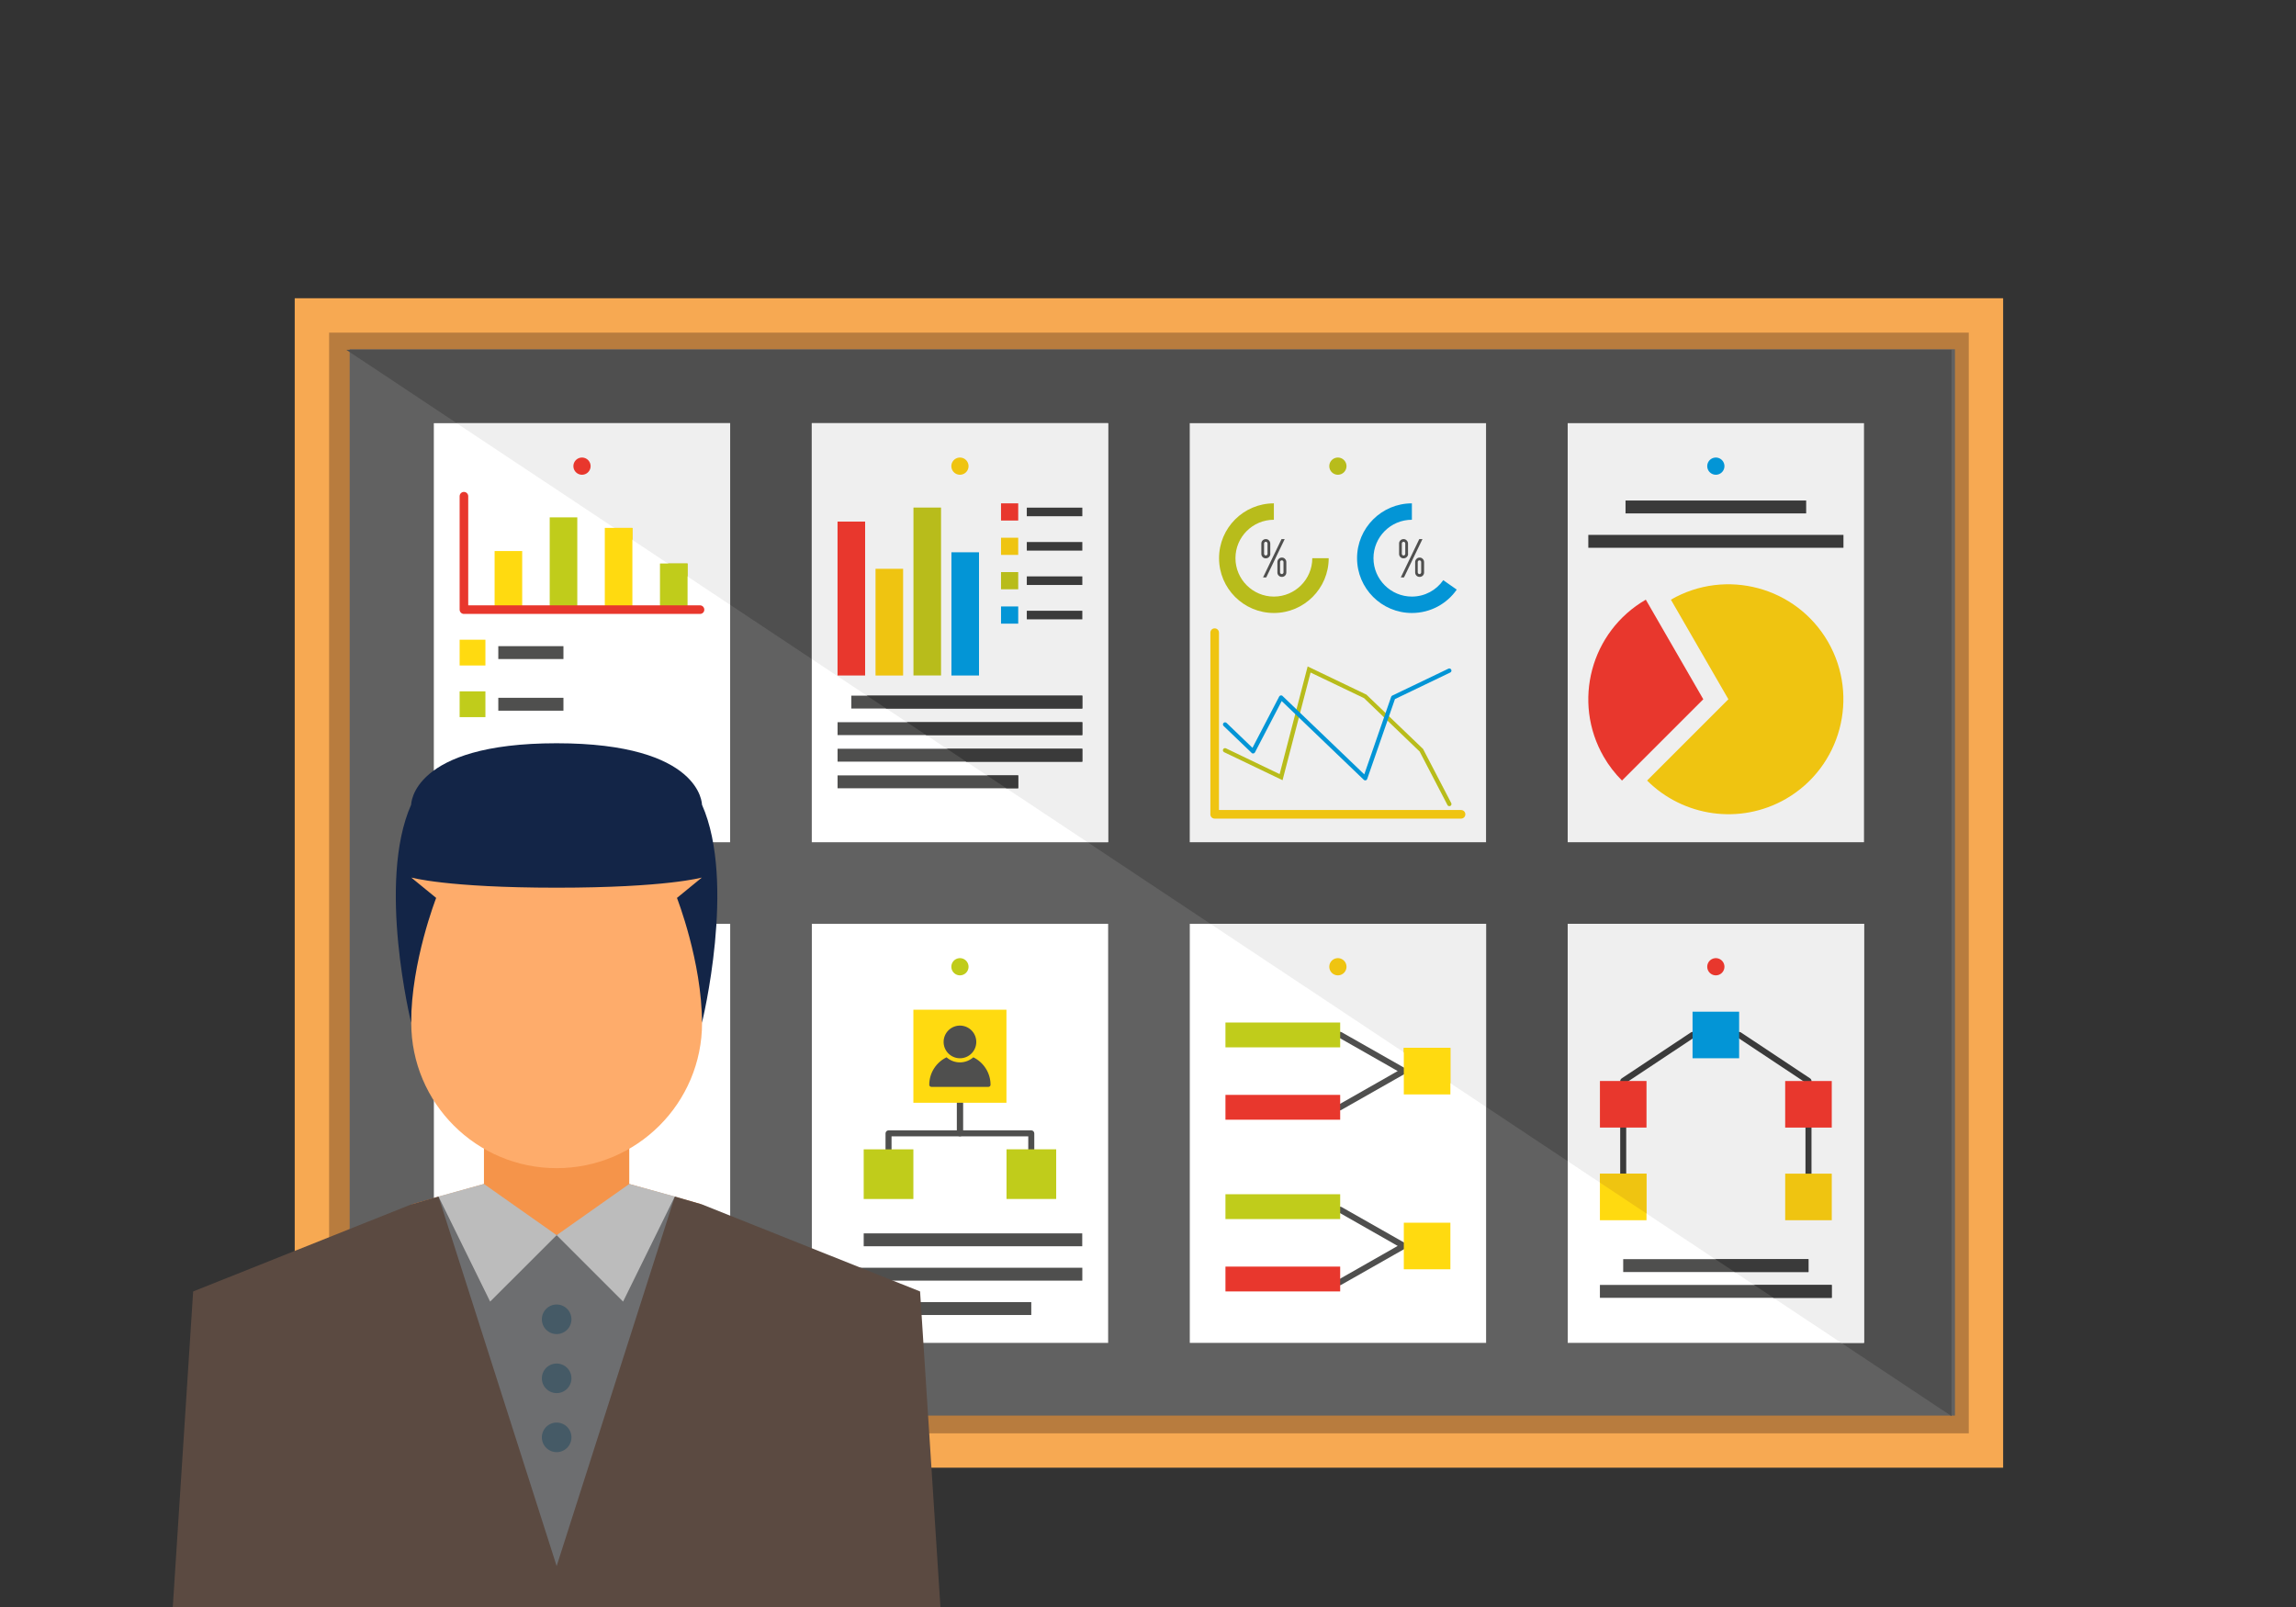 <?xml version="1.0" encoding="utf-8"?>
<svg id="master-artboard" viewBox="0 0 1400 980" version="1.1" xmlns="http://www.w3.org/2000/svg" x="0px" y="0px" style="enable-background:new 0 0 1400 980;" width="1400px" height="980px"><rect x="0" y="0" width="1400" height="980" fill="#333333" stroke="none"/><g transform="matrix(0.524, 0, 0, 0.524, 105.299, 0)"><g>
	<g>
		<path d="M 142 347.1 H 2130 V 1708.1 H 142 V 347.1 Z" class="st0" style="fill: rgb(247, 169, 82);"/>
		
			<path d="M 495.5 73.6 H 1776.5 V 1981.6 H 495.5 V 73.6 Z" transform="matrix(-1.836970e-16 1 -1 -1.836970e-16 2163.621 -108.379)" class="st1" style="fill: rgb(184, 124, 62);"/>
		
			<path d="M 519.5 93 H 1760.5 V 1961 H 519.5 V 93 Z" transform="matrix(-1.836970e-16 1 -1 -1.836970e-16 2166.954 -113.046)" class="st2" style="fill: rgb(97, 97, 97);"/>
		<path d="M 202 407.1 L 2070 407.1 L 2070 1648.1 Z" class="st3" style="fill: rgb(79, 79, 79);"/>
		
			<path d="M 232.5 1146.5 H 720.2 V 1491.3 H 232.5 V 1146.5 Z" transform="matrix(-1.836970e-16 1 -1 -1.836970e-16 1795.237 842.663)" class="st4" style="fill: rgb(255, 255, 255);"/>
		
			<path d="M 672.3 1146.5 H 1160 V 1491.3 H 672.3 V 1146.5 Z" transform="matrix(-1.836970e-16 1 -1 -1.836970e-16 2235.046 402.855)" class="st4" style="fill: rgb(255, 255, 255);"/>
		<path d="M 926.1 1125.1 A 10 10 0 0 1 916.1 1135.1 A 10 10 0 0 1 906.1 1125.1 A 10 10 0 0 1 916.1 1115.1 A 10 10 0 0 1 926.1 1125.1 Z" class="st5" style="fill: rgb(192, 204, 27);"/>
		<path d="M 804.1 1435.4 H 1058.4 V 1450.4 H 804.1 V 1435.4 Z" class="st6" style="fill: rgb(79, 79, 78);"/>
		<path d="M 773.7 1475.4 H 1058.5 V 1490.4 H 773.7 V 1475.4 Z" class="st6" style="fill: rgb(79, 79, 78);"/>
		<path d="M 773.7 1515.4 H 999.1 V 1530.4 H 773.7 V 1515.4 Z" class="st6" style="fill: rgb(79, 79, 78);"/>
		<g>
			
				<path d="M 232.5 563.9 H 720.2 V 908.7 H 232.5 V 563.9 Z" transform="matrix(-1.836970e-16 1 -1 -1.836970e-16 1212.58 260.005)" class="st4" style="fill: rgb(255, 255, 255);"/>
			<g>
				<path d="M 648.7 492.5 L 330.4 492.5 L 648.7 703.9 Z" class="st7" style="fill: rgb(239, 239, 239);"/>
				<path d="M 535 614.4 L 514 614.4 L 535 628.3 Z" class="st8" style="fill: rgb(239, 196, 17);"/>
				<path d="M 599.1 655.8 L 576.3 655.8 L 599.1 670.9 Z" class="st9" style="fill: rgb(184, 188, 27);"/>
			</g>
			<path d="M 486.3 542.5 A 10 10 0 0 1 476.3 552.5 A 10 10 0 0 1 466.3 542.5 A 10 10 0 0 1 476.3 532.5 A 10 10 0 0 1 486.3 542.5 Z" class="st10" style="fill: rgb(232, 55, 45);"/>
			<path d="M 374.6 641.3 H 406.7 V 709.5 H 374.6 V 641.3 Z" class="st11" style="fill: rgb(255, 218, 16);"/>
			
				<path d="M 502.9 614.4 H 535 V 709.5 H 502.9 V 614.4 Z" transform="matrix(-1 -4.494151e-11 4.494151e-11 -1 1037.83 1323.874)" class="st11" style="fill: rgb(255, 218, 16);"/>
			
				<path d="M 438.7 602.1 H 470.8 V 709.5 H 438.7 V 602.1 Z" transform="matrix(-1 -4.488466e-11 4.488466e-11 -1 909.525 1311.605)" class="st5" style="fill: rgb(192, 204, 27);"/>
			
				<path d="M 567 655.8 H 599.1 V 709.5 H 567 V 655.8 Z" transform="matrix(-1 -2.245638e-11 2.245638e-11 -1 1166.135 1365.291)" class="st5" style="fill: rgb(192, 204, 27);"/>
			<g>
				<path class="st10" d="M613.6,714.5H338.9c-2.8,0-5-2.3-5-5v-132c0-2.8,2.3-5,5-5c2.8,0,5,2.3,5,5v127h269.7c2.8,0,5,2.3,5,5&#10;&#9;&#9;&#9;&#9;&#9;C618.7,712.3,616.4,714.5,613.6,714.5z" style="fill: rgb(232, 55, 45);"/>
			</g>
			<path d="M 333.9 744.5 H 363.9 V 774.5 H 333.9 V 744.5 Z" class="st11" style="fill: rgb(255, 218, 16);"/>
			<path d="M 333.9 804.6 H 363.9 V 834.6 H 333.9 V 804.6 Z" class="st5" style="fill: rgb(192, 204, 27);"/>
			<path d="M 378.9 752 H 454.7 V 767 H 378.9 V 752 Z" class="st6" style="fill: rgb(79, 79, 78);"/>
			<path d="M 378.9 812.1 H 454.7 V 827.1 H 378.9 V 812.1 Z" class="st6" style="fill: rgb(79, 79, 78);"/>
		</g>
		<g>
			
				<path d="M 672.3 563.9 H 1160 V 908.7 H 672.3 V 563.9 Z" transform="matrix(-1.836970e-16 1 -1 -1.836970e-16 1652.388 -179.803)" class="st4" style="fill: rgb(255, 255, 255);"/>
			<path d="M 1088.5 980.1 L 1088.5 492.5 L 743.7 492.5 L 743.7 767 L 1064.5 980.1 Z" class="st7" style="fill: rgb(239, 239, 239);"/>
			<path d="M 789.7 809.6 H 1058.5 V 824.6 H 789.7 V 809.6 Z" class="st6" style="fill: rgb(79, 79, 78);"/>
			<path d="M 773.7 840.5 H 1058.5 V 855.5 H 773.7 V 840.5 Z" class="st6" style="fill: rgb(79, 79, 78);"/>
			<path d="M 773.7 871.4 H 1058.5 V 886.4 H 773.7 V 871.4 Z" class="st6" style="fill: rgb(79, 79, 78);"/>
			<path d="M 773.7 902.4 H 983.9 V 917.4 H 773.7 V 902.4 Z" class="st6" style="fill: rgb(79, 79, 78);"/>
			<path d="M 1058.5 824.6 L 1058.5 809.6 L 807.8 809.6 L 830.4 824.6 Z" class="st12" style="fill: rgb(58, 58, 58);"/>
			<path d="M 1058.5 855.5 L 1058.5 840.5 L 854.3 840.5 L 876.9 855.5 Z" class="st12" style="fill: rgb(58, 58, 58);"/>
			<path d="M 1058.5 886.5 L 1058.5 871.4 L 900.9 871.4 L 923.5 886.5 Z" class="st12" style="fill: rgb(58, 58, 58);"/>
			<path d="M 983.9 917.4 L 983.9 902.4 L 947.5 902.4 L 970.1 917.4 Z" class="st12" style="fill: rgb(58, 58, 58);"/>
			<path d="M 926.1 542.5 A 10 10 0 0 1 916.1 552.5 A 10 10 0 0 1 906.1 542.5 A 10 10 0 0 1 916.1 532.5 A 10 10 0 0 1 926.1 542.5 Z" class="st8" style="fill: rgb(239, 196, 17);"/>
			
				<path d="M 906.1 642.7 H 938.2 V 786.1 H 906.1 V 642.7 Z" transform="matrix(-1 -4.488466e-11 4.488466e-11 -1 1844.375 1428.843)" class="st13" style="fill: rgb(3, 149, 214);"/>
			
				<path d="M 773.7 607 H 805.8 V 786.1 H 773.7 V 607 Z" transform="matrix(-1 -5.960045e-11 5.960045e-11 -1 1579.459 1393.134)" class="st10" style="fill: rgb(232, 55, 45);"/>
			<path d="M 862 590.7 H 894.1 V 786.1 H 862 V 590.7 Z" class="st9" style="fill: rgb(184, 188, 27);"/>
			
				<path d="M 817.8 661.9 H 849.9 V 786.1 H 817.8 V 661.9 Z" transform="matrix(-1 -2.977186e-11 2.977186e-11 -1 1667.764 1448.071)" class="st8" style="fill: rgb(239, 196, 17);"/>
			<path d="M 963.9 585.8 H 983.9 V 605.8 H 963.9 V 585.8 Z" class="st10" style="fill: rgb(232, 55, 45);"/>
			<path d="M 993.9 590.8 H 1058.5 V 600.8 H 993.9 V 590.8 Z" class="st12" style="fill: rgb(58, 58, 58);"/>
			<path d="M 963.9 625.8 H 983.9 V 645.8 H 963.9 V 625.8 Z" class="st8" style="fill: rgb(239, 196, 17);"/>
			<path d="M 993.9 630.8 H 1058.5 V 640.8 H 993.9 V 630.8 Z" class="st12" style="fill: rgb(58, 58, 58);"/>
			<path d="M 963.9 665.8 H 983.9 V 685.8 H 963.9 V 665.8 Z" class="st9" style="fill: rgb(184, 188, 27);"/>
			<path d="M 993.9 670.8 H 1058.5 V 680.8 H 993.9 V 670.8 Z" class="st12" style="fill: rgb(58, 58, 58);"/>
			<path d="M 963.9 705.8 H 983.9 V 725.8 H 963.9 V 705.8 Z" class="st13" style="fill: rgb(3, 149, 214);"/>
			<path d="M 993.9 710.8 H 1058.5 V 720.8 H 993.9 V 710.8 Z" class="st12" style="fill: rgb(58, 58, 58);"/>
		</g>
		<g>
			
				<path d="M 1112.1 563.9 H 1599.8 V 908.7 H 1112.1 V 563.9 Z" transform="matrix(-1.836970e-16 1 -1 -1.836970e-16 2092.197 -619.612)" class="st7" style="fill: rgb(239, 239, 239);"/>
			<path d="M 1365.9 542.5 A 10 10 0 0 1 1355.9 552.5 A 10 10 0 0 1 1345.9 542.5 A 10 10 0 0 1 1355.9 532.5 A 10 10 0 0 1 1365.9 542.5 Z" class="st9" style="fill: rgb(184, 188, 27);"/>
			<g>
				<g>
					<path class="st9" d="M1281.4,694.3c-24.6,0-44.7-20.1-44.7-44.7c0-24.6,20-44.7,44.7-44.7c0,0,0,0,0,0v-19.1&#10;&#9;&#9;&#9;&#9;&#9;&#9;c-35.2,0-63.8,28.6-63.8,63.8s28.6,63.8,63.8,63.8s63.8-28.6,63.8-63.8h-19.1C1326.1,674.3,1306,694.3,1281.4,694.3z" style="fill: rgb(184, 188, 27);"/>
				</g>
				<g>
					<path class="st13" d="M1442,694.3c-24.6,0-44.7-20.1-44.7-44.7c0-24.6,20-44.7,44.7-44.7c0,0,0,0,0,0c0-6.4,0-12.9,0-19.1&#10;&#9;&#9;&#9;&#9;&#9;&#9;c-35.2,0-63.8,28.6-63.8,63.8s28.6,63.8,63.8,63.8c21.6,0,40.7-10.7,52.2-27.2l-15.7-11C1470.5,686.8,1457.1,694.3,1442,694.3z&#10;&#9;&#9;&#9;&#9;&#9;&#9;" style="fill: rgb(3, 149, 214);"/>
				</g>
				<g>
					<path class="st6" d="M1277.3,644.6c0,1.4-0.5,2.7-1.6,3.7c-1,1-2.3,1.5-3.7,1.5c-1.5,0-2.7-0.5-3.7-1.5c-1-1-1.5-2.3-1.5-3.7&#10;&#9;&#9;&#9;&#9;&#9;&#9;v-12c0-1.5,0.5-2.7,1.5-3.7c1-1,2.3-1.5,3.7-1.5c1.5,0,2.7,0.5,3.7,1.6c1,1,1.5,2.3,1.5,3.7V644.6z M1272.5,672h-3.7l21.5-44.6&#10;&#9;&#9;&#9;&#9;&#9;&#9;h3.7L1272.5,672z M1270,644.5c0,0.5,0.2,1,0.6,1.4c0.4,0.4,0.8,0.6,1.4,0.6c0.5,0,1-0.2,1.4-0.6c0.4-0.4,0.6-0.8,0.6-1.4v-12&#10;&#9;&#9;&#9;&#9;&#9;&#9;c0-0.5-0.2-1-0.6-1.4c-0.4-0.4-0.8-0.6-1.4-0.6c-0.5,0-1,0.2-1.4,0.6c-0.4,0.4-0.6,0.8-0.6,1.4V644.5z M1290.7,648.9&#10;&#9;&#9;&#9;&#9;&#9;&#9;c1.5,0,2.7,0.5,3.7,1.6c1,1,1.5,2.3,1.5,3.7v12c0,1.5-0.5,2.7-1.5,3.7c-1,1-2.3,1.5-3.7,1.5c-1.5,0-2.7-0.5-3.7-1.5&#10;&#9;&#9;&#9;&#9;&#9;&#9;c-1-1-1.5-2.2-1.5-3.7v-12c0-1.5,0.5-2.7,1.5-3.7C1288,649.4,1289.3,648.9,1290.7,648.9z M1292.6,654.1c0-0.5-0.2-1-0.6-1.4&#10;&#9;&#9;&#9;&#9;&#9;&#9;c-0.4-0.4-0.8-0.6-1.4-0.6c-0.5,0-1,0.2-1.4,0.6c-0.4,0.4-0.6,0.8-0.6,1.4v12c0,0.5,0.2,1,0.6,1.4c0.4,0.4,0.8,0.6,1.4,0.6&#10;&#9;&#9;&#9;&#9;&#9;&#9;c0.5,0,1-0.2,1.4-0.6c0.4-0.4,0.6-0.8,0.6-1.4V654.1z" style="fill: rgb(79, 79, 78);"/>
				</g>
				<g>
					<path class="st6" d="M1437.6,644.6c0,1.4-0.5,2.7-1.6,3.7c-1,1-2.3,1.5-3.7,1.5c-1.5,0-2.7-0.5-3.7-1.5c-1-1-1.5-2.3-1.5-3.7&#10;&#9;&#9;&#9;&#9;&#9;&#9;v-12c0-1.5,0.5-2.7,1.5-3.7c1-1,2.3-1.5,3.7-1.5c1.5,0,2.7,0.5,3.7,1.6c1,1,1.5,2.3,1.5,3.7V644.6z M1432.8,672h-3.7l21.5-44.6&#10;&#9;&#9;&#9;&#9;&#9;&#9;h3.7L1432.8,672z M1430.3,644.5c0,0.5,0.2,1,0.6,1.4c0.4,0.4,0.8,0.6,1.4,0.6c0.5,0,1-0.2,1.4-0.6c0.4-0.4,0.6-0.8,0.6-1.4v-12&#10;&#9;&#9;&#9;&#9;&#9;&#9;c0-0.5-0.2-1-0.6-1.4c-0.4-0.4-0.8-0.6-1.4-0.6c-0.5,0-1,0.2-1.4,0.6c-0.4,0.4-0.6,0.8-0.6,1.4V644.5z M1451,648.9&#10;&#9;&#9;&#9;&#9;&#9;&#9;c1.5,0,2.7,0.5,3.7,1.6c1,1,1.5,2.3,1.5,3.7v12c0,1.5-0.5,2.7-1.5,3.7c-1,1-2.3,1.5-3.7,1.5c-1.5,0-2.7-0.5-3.7-1.5&#10;&#9;&#9;&#9;&#9;&#9;&#9;c-1-1-1.5-2.2-1.5-3.7v-12c0-1.5,0.5-2.7,1.5-3.7C1448.3,649.4,1449.6,648.9,1451,648.9z M1452.8,654.1c0-0.5-0.2-1-0.6-1.4&#10;&#9;&#9;&#9;&#9;&#9;&#9;c-0.4-0.4-0.8-0.6-1.4-0.6c-0.5,0-1,0.2-1.4,0.6c-0.4,0.4-0.6,0.8-0.6,1.4v12c0,0.5,0.2,1,0.6,1.4c0.4,0.4,0.8,0.6,1.4,0.6&#10;&#9;&#9;&#9;&#9;&#9;&#9;c0.5,0,1-0.2,1.4-0.6c0.4-0.4,0.6-0.8,0.6-1.4V654.1z" style="fill: rgb(79, 79, 78);"/>
				</g>
			</g>
			<g>
				<path class="st9" d="M1485.6,938.2c-0.9,0-1.8-0.5-2.2-1.3l-32.4-62.3l-64.7-62.1l-62.2-29.8l-32.6,125.3l-68-32.6&#10;&#9;&#9;&#9;&#9;&#9;c-1.2-0.6-1.8-2.1-1.2-3.3c0.6-1.2,2.1-1.8,3.3-1.2l62.5,30l32.6-125.3l68.4,32.8l0.3,0.3l65.6,62.9l32.8,63&#10;&#9;&#9;&#9;&#9;&#9;c0.6,1.2,0.2,2.7-1.1,3.4C1486.4,938.1,1486,938.2,1485.6,938.2z" style="fill: rgb(184, 188, 27);"/>
			</g>
			<g>
				<path class="st8" d="M1499.2,952.7h-286.7c-2.8,0-5-2.2-5-5V736.3c0-2.8,2.2-5,5-5s5,2.2,5,5v206.4h281.7c2.8,0,5,2.2,5,5&#10;&#9;&#9;&#9;&#9;&#9;S1502,952.7,1499.2,952.7z" style="fill: rgb(239, 196, 17);"/>
			</g>
			<g>
				<path class="st13" d="M1387.7,908.2c-0.6,0-1.3-0.2-1.7-0.7l-95.5-91.6l-31.1,59.7c-0.4,0.7-1,1.2-1.8,1.3&#10;&#9;&#9;&#9;&#9;&#9;c-0.8,0.1-1.6-0.1-2.1-0.7l-32.6-31.3c-1-1-1-2.5-0.1-3.5c1-1,2.5-1,3.5-0.1l30.2,29l31.1-59.7c0.4-0.7,1-1.2,1.8-1.3&#10;&#9;&#9;&#9;&#9;&#9;c0.8-0.1,1.6,0.1,2.1,0.7l95.1,91.2l31.3-90.3c0.2-0.6,0.7-1.1,1.3-1.4l65.3-31.3c1.2-0.6,2.7-0.1,3.3,1.2&#10;&#9;&#9;&#9;&#9;&#9;c0.6,1.2,0.1,2.7-1.2,3.3l-64.3,30.9l-32.3,93c-0.3,0.8-0.9,1.4-1.8,1.6C1388.1,908.1,1387.9,908.2,1387.7,908.2z" style="fill: rgb(3, 149, 214);"/>
			</g>
		</g>
		<g>
			<path class="st6" d="M833,1341.1c-1.9,0-3.5-1.6-3.5-3.5v-18.6c0-1.9,1.6-3.5,3.5-3.5h79.6v-32c0-1.9,1.6-3.5,3.5-3.5&#10;&#9;&#9;&#9;&#9;s3.5,1.6,3.5,3.5v35.5c0,1.9-1.6,3.5-3.5,3.5h-79.6v15.1C836.5,1339.5,835,1341.1,833,1341.1z" style="fill: rgb(79, 79, 78);"/>
		</g>
		<g>
			<path class="st6" d="M999.1,1341.1c-1.9,0-3.5-1.6-3.5-3.5v-15.1h-79.6c-1.9,0-3.5-1.6-3.5-3.5v-35.5c0-1.9,1.6-3.5,3.5-3.5&#10;&#9;&#9;&#9;&#9;s3.5,1.6,3.5,3.5v32h79.6c1.9,0,3.5,1.6,3.5,3.5v18.6C1002.6,1339.5,1001.1,1341.1,999.1,1341.1z" style="fill: rgb(79, 79, 78);"/>
		</g>
		<g>
			
				<path d="M 1551.9 563.9 H 2039.6 V 908.7 H 1551.9 V 563.9 Z" transform="matrix(-1.836970e-16 1 -1 -1.836970e-16 2532.005 -1059.42)" class="st7" style="fill: rgb(239, 239, 239);"/>
			<path d="M 1805.7 542.5 A 10 10 0 0 1 1795.7 552.5 A 10 10 0 0 1 1785.7 542.5 A 10 10 0 0 1 1795.7 532.5 A 10 10 0 0 1 1805.7 542.5 Z" class="st13" style="fill: rgb(3, 149, 214);"/>
			<path d="M 1690.6 582.5 H 1900.8 V 597.5 H 1690.6 V 582.5 Z" class="st12" style="fill: rgb(58, 58, 58);"/>
			<path d="M 1647.3 622.5 H 1944.2 V 637.5 H 1647.3 V 622.5 Z" class="st12" style="fill: rgb(58, 58, 58);"/>
			<g>
				<path class="st8" d="M1926.2,746.9c-37-64-118.8-85.9-182.8-49l66.9,115.9l-94.6,94.6c41.8,41.8,107.9,52.2,161.6,21.3&#10;&#9;&#9;&#9;&#9;&#9;C1941.2,892.7,1963.1,810.9,1926.2,746.9z" style="fill: rgb(239, 196, 17);"/>
				<path class="st10" d="M1714.2,697.9c-64,37-85.9,118.8-49,182.8c6,10.4,13.2,19.6,21.3,27.7l94.6-94.6L1714.2,697.9z" style="fill: rgb(232, 55, 45);"/>
			</g>
		</g>
		<path d="M 861.9 1175.1 H 970.2 V 1283.4 H 861.9 V 1175.1 Z" class="st11" style="fill: rgb(255, 218, 16);"/>
		<path d="M 804.1 1337.6 H 861.9 V 1395.4 H 804.1 V 1337.6 Z" class="st5" style="fill: rgb(192, 204, 27);"/>
		
			<path d="M 970.2 1337.6 H 1028 V 1395.4 H 970.2 V 1337.6 Z" transform="matrix(-1 -4.482027e-11 4.482027e-11 -1 1998.292 2732.96)" class="st5" style="fill: rgb(192, 204, 27);"/>
		<g>
			<path class="st6" d="M931.7,1230.5c-4.2,3.6-9.6,5.9-15.6,5.9c-6,0-11.4-2.2-15.6-5.9c-11.9,5.8-20.1,17.9-20.1,32&#10;&#9;&#9;&#9;&#9;c0,1.3,1.1,2.4,2.4,2.4h66.5c1.3,0,2.4-1.1,2.4-2.4C951.7,1248.5,943.5,1236.3,931.7,1230.5z" style="fill: rgb(79, 79, 78);"/>
			<path d="M 935.1 1212.6 A 19 19 0 0 1 916.1 1231.6 A 19 19 0 0 1 897.1 1212.6 A 19 19 0 0 1 916.1 1193.6 A 19 19 0 0 1 935.1 1212.6 Z" class="st6" style="fill: rgb(79, 79, 78);"/>
		</g>
		<g>
			
				<path d="M 1112.1 1146.5 H 1599.8 V 1491.3 H 1112.1 V 1146.5 Z" transform="matrix(-1.836970e-16 1 -1 -1.836970e-16 2674.854 -36.954)" class="st4" style="fill: rgb(255, 255, 255);"/>
			<g>
				<path d="M 1528.3 1075.1 L 1207.5 1075.1 L 1528.3 1288.2 Z" class="st7" style="fill: rgb(239, 239, 239);"/>
				<path d="M 1486.8 1219.5 L 1432.6 1219.5 L 1432.6 1224.7 L 1486.8 1260.7 Z" class="st8" style="fill: rgb(239, 196, 17);"/>
			</g>
			<path d="M 1365.9 1125.1 A 10 10 0 0 1 1355.9 1135.1 A 10 10 0 0 1 1345.9 1125.1 A 10 10 0 0 1 1355.9 1115.1 A 10 10 0 0 1 1365.9 1125.1 Z" class="st8" style="fill: rgb(239, 196, 17);"/>
			<g>
				<path class="st6" d="M1358.5,1292.2c-1.2,0-2.4-0.6-3-1.8c-1-1.7-0.4-3.8,1.3-4.8l68.7-39.1l-68.7-39.1c-1.7-1-2.3-3.1-1.3-4.8&#10;&#9;&#9;&#9;&#9;&#9;c1-1.7,3.1-2.3,4.8-1.3l74.1,42.1c1.1,0.6,1.8,1.8,1.8,3s-0.7,2.4-1.8,3l-74.1,42.1C1359.7,1292,1359.1,1292.2,1358.5,1292.2z" style="fill: rgb(79, 79, 78);"/>
			</g>
			<g>
				<path class="st6" d="M1358.5,1495.7c-1.2,0-2.4-0.6-3-1.8c-1-1.7-0.4-3.8,1.3-4.8l68.7-39.1l-68.7-39.1c-1.7-1-2.3-3.1-1.3-4.8&#10;&#9;&#9;&#9;&#9;&#9;c1-1.7,3.1-2.3,4.8-1.3l74.1,42.1c1.1,0.6,1.8,1.8,1.8,3s-0.7,2.4-1.8,3l-74.1,42.1C1359.7,1495.5,1359.1,1495.7,1358.5,1495.7z&#10;&#9;&#9;&#9;&#9;&#9;" style="fill: rgb(79, 79, 78);"/>
			</g>
			<path d="M 1432.6 1219.5 H 1486.8 V 1273.7 H 1432.6 V 1219.5 Z" class="st11" style="fill: rgb(255, 218, 16);"/>
			<path d="M 1432.6 1423 H 1486.8 V 1477.2 H 1432.6 V 1423 Z" class="st11" style="fill: rgb(255, 218, 16);"/>
			
				<path d="M 1225 1190.1 H 1358.5 V 1219 H 1225 V 1190.1 Z" transform="matrix(-1 -9.727896e-12 9.727896e-12 -1 2583.559 2409.008)" class="st5" style="fill: rgb(192, 204, 27);"/>
			
				<path d="M 1225 1274.3 H 1358.5 V 1303.2 H 1225 V 1274.3 Z" transform="matrix(-1 -9.727896e-12 9.727896e-12 -1 2583.559 2577.425)" class="st10" style="fill: rgb(232, 55, 45);"/>
			
				<path d="M 1225 1389.8 H 1358.5 V 1418.7 H 1225 V 1389.8 Z" transform="matrix(-1 -9.727896e-12 9.727896e-12 -1 2583.559 2808.553)" class="st5" style="fill: rgb(192, 204, 27);"/>
			
				<path d="M 1225 1474 H 1358.5 V 1502.9 H 1225 V 1474 Z" transform="matrix(-1 -9.755430e-12 9.755430e-12 -1 2583.559 2976.97)" class="st10" style="fill: rgb(232, 55, 45);"/>
		</g>
		<g>
			
				<path d="M 1551.9 1146.5 H 2039.6 V 1491.3 H 1551.9 V 1146.5 Z" transform="matrix(-1.836970e-16 1 -1 -1.836970e-16 3114.663 -476.763)" class="st4" style="fill: rgb(255, 255, 255);"/>
			<path d="M 1968.1 1562.8 L 1968.1 1075.1 L 1623.3 1075.1 L 1623.3 1351.4 L 1941.6 1562.8 Z" class="st7" style="fill: rgb(239, 239, 239);"/>
			<path d="M 1687.9 1465.4 H 1903.5 V 1480.4 H 1687.9 V 1465.4 Z" class="st6" style="fill: rgb(79, 79, 78);"/>
			<path d="M 1660.8 1495.4 H 1930.5 V 1510.4 H 1660.8 V 1495.4 Z" class="st6" style="fill: rgb(79, 79, 78);"/>
			<path d="M 1805.7 1125.1 A 10 10 0 0 1 1795.7 1135.1 A 10 10 0 0 1 1785.7 1125.1 A 10 10 0 0 1 1795.7 1115.1 A 10 10 0 0 1 1805.7 1125.1 Z" class="st10" style="fill: rgb(232, 55, 45);"/>
			<g>
				<path class="st12" d="M1687.9,1261.6c-1.1,0-2.2-0.5-2.9-1.6c-1.1-1.6-0.6-3.8,1-4.9l80.7-53.6c1.6-1.1,3.8-0.6,4.9,1&#10;&#9;&#9;&#9;&#9;&#9;c1.1,1.6,0.6,3.8-1,4.9l-80.7,53.6C1689.3,1261.4,1688.6,1261.6,1687.9,1261.6z" style="fill: rgb(58, 58, 58);"/>
			</g>
			<g>
				<path class="st12" d="M1903.5,1261.6c-0.7,0-1.3-0.2-1.9-0.6l-80.7-53.6c-1.6-1.1-2-3.2-1-4.9c1.1-1.6,3.2-2,4.9-1l80.7,53.6&#10;&#9;&#9;&#9;&#9;&#9;c1.6,1.1,2,3.2,1,4.9C1905.7,1261.1,1904.6,1261.6,1903.5,1261.6z" style="fill: rgb(58, 58, 58);"/>
			</g>
			<g>
				<path class="st12" d="M1687.9,1369.4c-1.9,0-3.5-1.6-3.5-3.5v-53.6c0-1.9,1.6-3.5,3.5-3.5s3.5,1.6,3.5,3.5v53.6&#10;&#9;&#9;&#9;&#9;&#9;C1691.4,1367.8,1689.9,1369.4,1687.9,1369.4z" style="fill: rgb(58, 58, 58);"/>
			</g>
			<g>
				<path class="st12" d="M1903.5,1369.4c-1.9,0-3.5-1.6-3.5-3.5v-53.6c0-1.9,1.6-3.5,3.5-3.5s3.5,1.6,3.5,3.5v53.6&#10;&#9;&#9;&#9;&#9;&#9;C1907,1367.8,1905.4,1369.4,1903.5,1369.4z" style="fill: rgb(58, 58, 58);"/>
			</g>
			<path d="M 1768.6 1177.4 H 1822.8 V 1231.6 H 1768.6 V 1177.4 Z" class="st13" style="fill: rgb(3, 149, 214);"/>
			<path d="M 1715 1420.1 L 1660.8 1420.1 L 1660.8 1365.9 L 1687.9 1365.9 L 1715 1365.9 Z" class="st11" style="fill: rgb(255, 218, 16);"/>
			
				<path d="M 1876.4 1258.1 H 1930.6 V 1312.3 H 1876.4 V 1258.1 Z" transform="matrix(-1.836970e-16 1 -1 -1.836970e-16 3188.688 -618.313)" class="st10" style="fill: rgb(232, 55, 45);"/>
			
				<path d="M 1660.8 1258.1 H 1715 V 1312.3 H 1660.8 V 1258.1 Z" transform="matrix(-1.836970e-16 1 -1 -1.836970e-16 2973.113 -402.738)" class="st10" style="fill: rgb(232, 55, 45);"/>
			<path d="M 1876.4 1420.1 L 1930.6 1420.1 L 1930.6 1365.9 L 1903.5 1365.9 L 1876.4 1365.9 Z" class="st8" style="fill: rgb(239, 196, 17);"/>
			<path d="M 1903.5 1480.4 L 1903.5 1465.4 L 1795 1465.4 L 1817.6 1480.4 Z" class="st12" style="fill: rgb(58, 58, 58);"/>
			<path d="M 1930.6 1510.4 L 1930.6 1495.4 L 1840.2 1495.4 L 1862.8 1510.4 Z" class="st12" style="fill: rgb(58, 58, 58);"/>
			<path d="M 1715 1365.9 L 1687.9 1365.9 L 1660.8 1365.9 L 1660.8 1376.3 L 1715 1412.3 Z" class="st8" style="fill: rgb(239, 196, 17);"/>
		</g>
	</g>
	<g>
		<path d="M 531.3 1377.9 L 531.3 1293.3 L 362.2 1293.3 L 362.2 1377.9 L 277.6 1401.7 L 446.8 1437.5 L 615.9 1401.7 Z" class="st14" style="fill: rgb(245, 148, 74);"/>
		<path d="M 869.7 1503 L 615.9 1401.7 L 584.3 1392.5 L 446.8 1437.5 L 309.3 1392.5 L 277.6 1401.7 L 23.8 1503 L 0 1872 L 893.5 1872 Z" class="st15" style="fill: rgb(91, 74, 65);"/>
		<path d="M 309.3 1392.5 L 446.8 1822.6 L 584.3 1392.5 L 446.8 1437.5 Z" class="st16" style="fill: rgb(109, 110, 112);"/>
		<path class="st17" d="M615.9,1021.1H277.6v169.2c0,93.4,75.7,169.2,169.2,169.2h0c93.4,0,169.2-75.7,169.2-169.2V1021.1z" style="fill: rgb(254, 172, 107);"/>
		<path d="M 464 1535.4 A 17.2 17.2 0 0 1 446.8 1552.6 A 17.2 17.2 0 0 1 429.6 1535.4 A 17.2 17.2 0 0 1 446.8 1518.2 A 17.2 17.2 0 0 1 464 1535.4 Z" class="st18" style="fill: rgb(69, 90, 102);"/>
		<path d="M 464 1604.1 A 17.2 17.2 0 0 1 446.8 1621.3 A 17.2 17.2 0 0 1 429.6 1604.1 A 17.2 17.2 0 0 1 446.8 1586.9 A 17.2 17.2 0 0 1 464 1604.1 Z" class="st18" style="fill: rgb(69, 90, 102);"/>
		<path d="M 464 1672.8 A 17.2 17.2 0 0 1 446.8 1690 A 17.2 17.2 0 0 1 429.6 1672.8 A 17.2 17.2 0 0 1 446.8 1655.6 A 17.2 17.2 0 0 1 464 1672.8 Z" class="st18" style="fill: rgb(69, 90, 102);"/>
		<path class="st19" d="M615.9,936.5c0,0,0-71.5-169.2-71.5s-169.2,71.5-169.2,71.5c-40.2,90.4,0,253.8,0,253.8&#10;&#9;&#9;&#9;c0-70.9,29.1-145.3,29.1-145.3l-29.1-23.8c0,0,41,11.9,169.2,11.9s169.2-11.9,169.2-11.9l-29.1,23.8c0,0,29.1,74.4,29.1,145.3&#10;&#9;&#9;&#9;C615.9,1190.2,656.1,1026.9,615.9,936.5z" style="fill: rgb(19, 37, 71);"/>
		<path d="M 531.3 1377.9 L 446.8 1437.5 L 524.1 1514.8 L 584.3 1392.5 Z" class="st20" style="fill: rgb(188, 188, 188);"/>
		<path d="M 362.2 1377.9 L 446.8 1437.5 L 369.4 1514.8 L 309.3 1392.5 Z" class="st20" style="fill: rgb(188, 188, 188);"/>
	</g>
</g></g></svg>